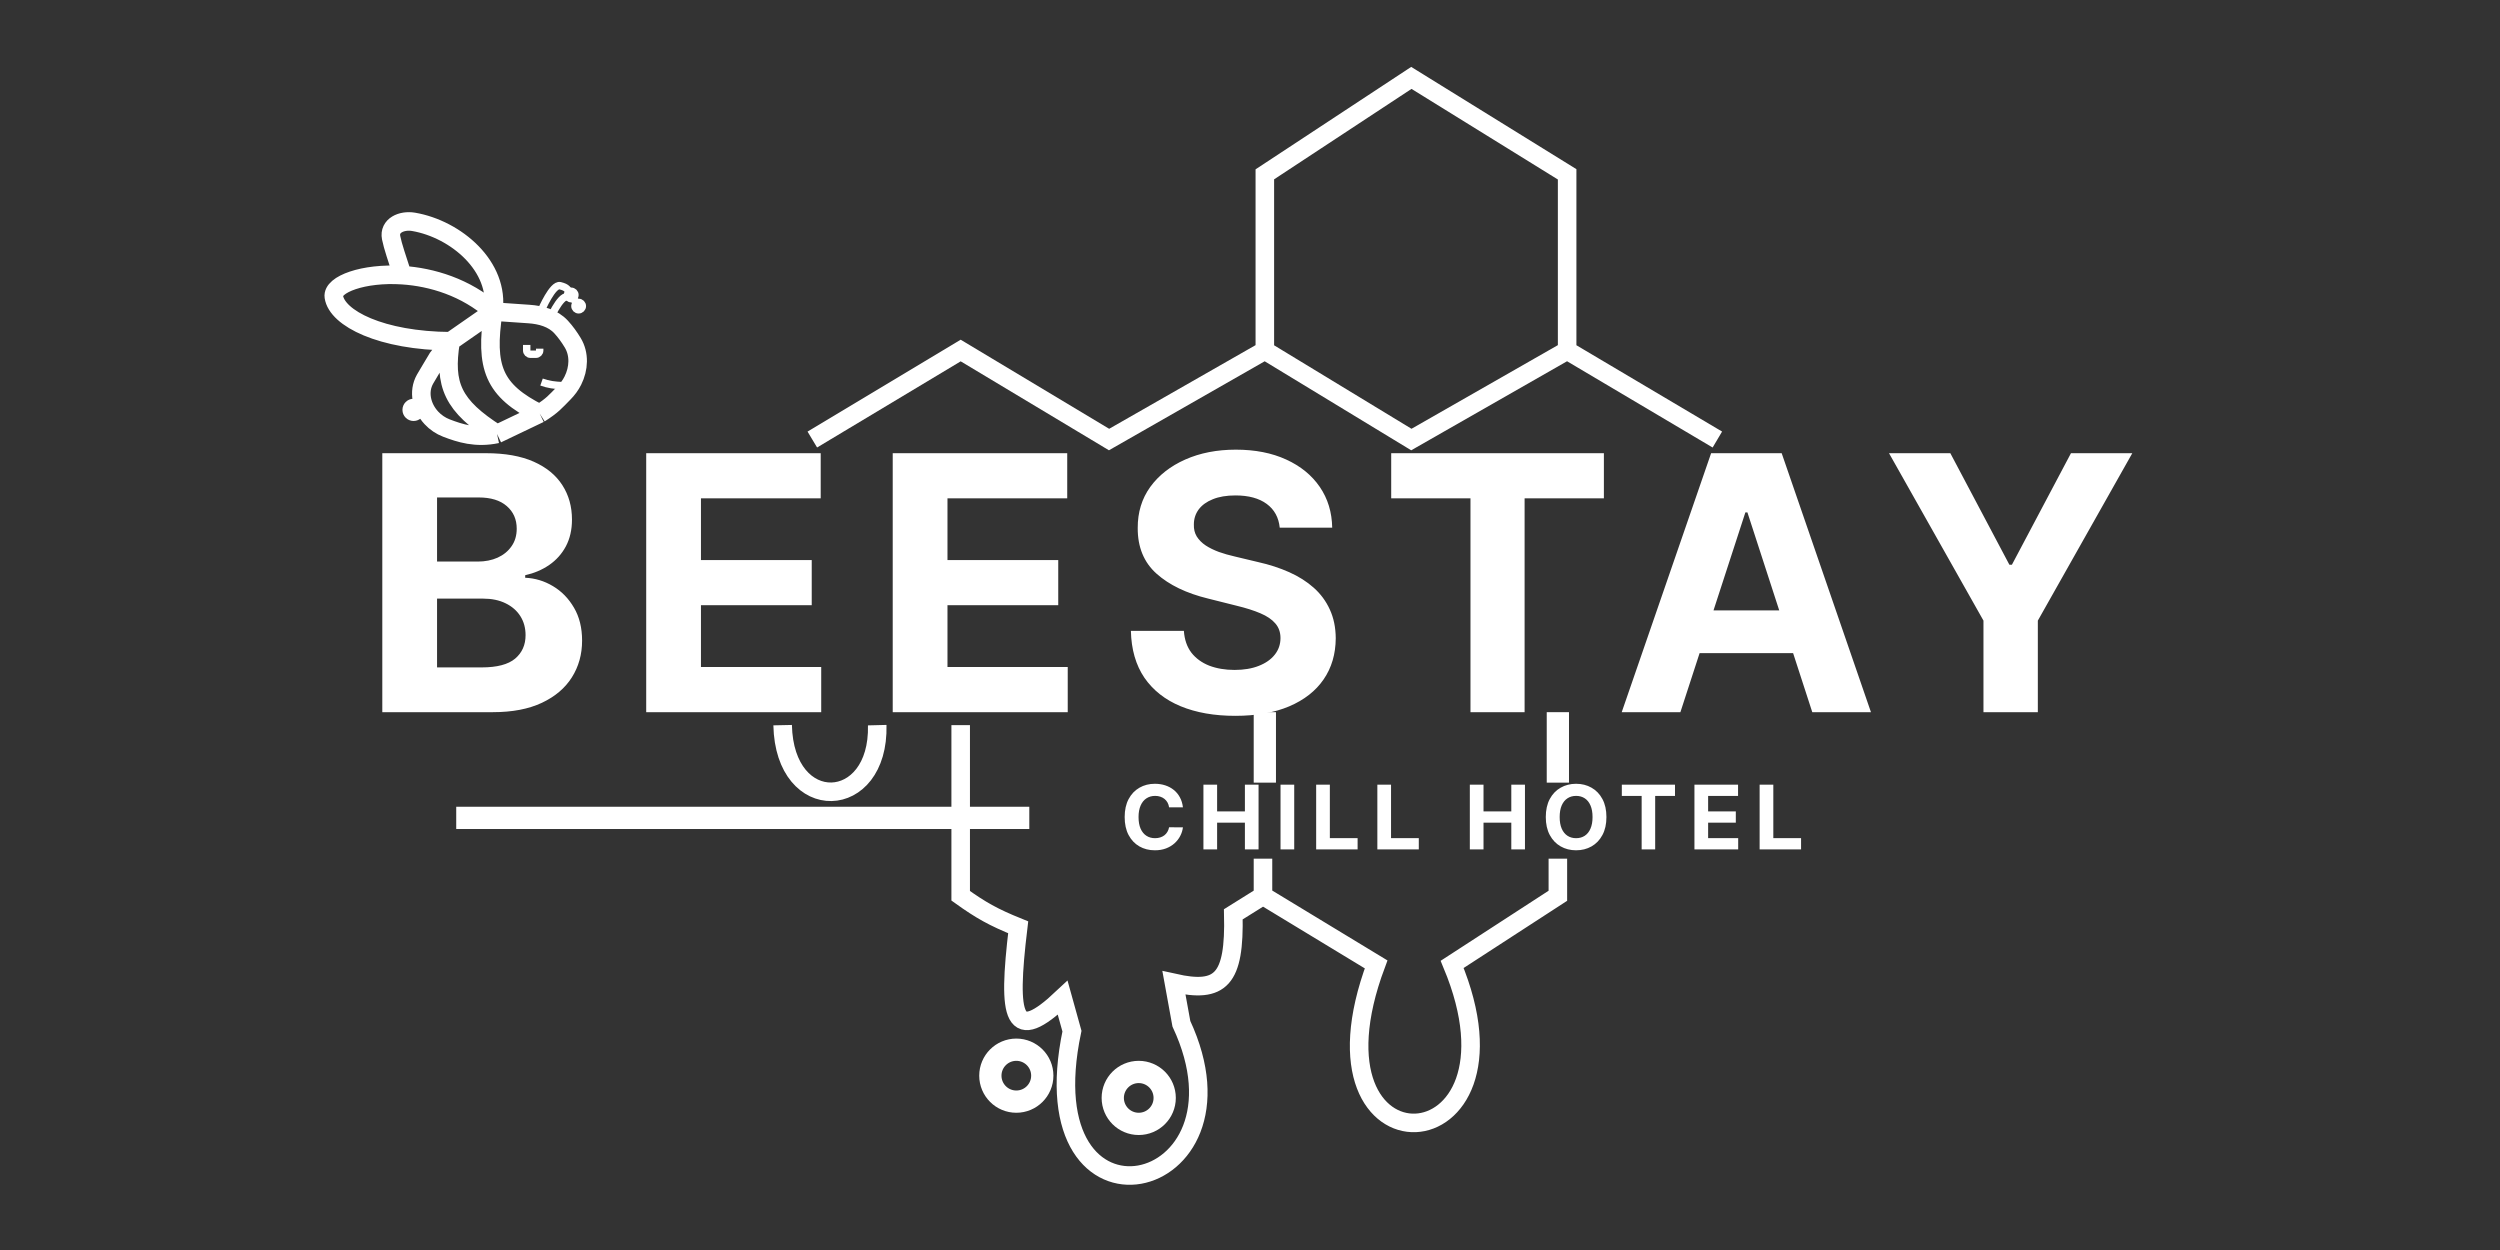 <svg width="674" height="337" viewBox="0 0 674 337" fill="none" xmlns="http://www.w3.org/2000/svg">
<rect x="0" y="0" width="674" height="337" fill="#333333" stroke="none"/>
<path d="M274 283C277.866 283 281 286.134 281 290C281 293.866 277.866 297 274 297C270.134 297 267 293.866 267 290C267 286.134 270.134 283 274 283Z" stroke="white" stroke-width="6"/>
<path d="M146 103C147.913 103.671 149.205 103.863 152 104M142 93V94.5C142 95.052 142.448 95.5 143 95.5H144.5C145.052 95.5 145.5 95.052 145.5 94.5V94" stroke="white" stroke-width="2"/>
<path d="M121.5 92L118 96.5C116.584 98.927 115.518 100.564 114.579 102.24C112.68 105.631 113.65 109.788 116.286 112.643V112.643C117.412 113.864 118.809 114.809 120.359 115.403C123.954 116.779 128.305 118.22 134 117M121.5 92L133 84M121.5 92C119.601 103.798 122.001 109.369 134 117M121.5 92C102.741 91.89 90.837 85.798 90 80C89.522 76.691 97.952 73.484 108.5 74.182M145.5 111.5C149.009 109.259 149.677 108.329 151.997 105.982C152.979 104.989 153.819 103.862 154.444 102.613V102.613C156.064 99.373 156.281 95.511 154.411 92.408C153.508 90.909 152.471 89.457 151.271 88.153C149.077 85.77 145.812 84.883 142.58 84.661L133 84M145.5 111.5L134 117M145.5 111.5C133.036 105.274 130.704 99.044 133 84M133 84C134.839 71.79 122.857 61.758 111.512 59.811C108.256 59.252 104.804 60.833 105.444 64.074C105.91 66.432 107.065 69.709 108.5 74.182M133 84C125.561 77.441 116.432 74.707 108.5 74.182" stroke="white" stroke-width="5"/>
<path d="M156 82.526C155 81.026 155 80.525 153 80.025C151 79.525 148 86.557 148 86.557" stroke="white" stroke-width="2"/>
<path d="M103.068 192V122.182H131.023C136.159 122.182 140.443 122.943 143.875 124.466C147.307 125.989 149.886 128.102 151.614 130.807C153.341 133.489 154.205 136.58 154.205 140.08C154.205 142.807 153.659 145.205 152.568 147.273C151.477 149.318 149.977 151 148.068 152.318C146.182 153.614 144.023 154.534 141.591 155.08V155.761C144.25 155.875 146.739 156.625 149.057 158.011C151.398 159.398 153.295 161.341 154.75 163.841C156.205 166.318 156.932 169.273 156.932 172.705C156.932 176.409 156.011 179.716 154.17 182.625C152.352 185.511 149.659 187.795 146.091 189.477C142.523 191.159 138.125 192 132.898 192H103.068ZM117.83 179.932H129.864C133.977 179.932 136.977 179.148 138.864 177.58C140.75 175.989 141.693 173.875 141.693 171.239C141.693 169.307 141.227 167.602 140.295 166.125C139.364 164.648 138.034 163.489 136.307 162.648C134.602 161.807 132.568 161.386 130.205 161.386H117.83V179.932ZM117.83 151.398H128.773C130.795 151.398 132.591 151.045 134.159 150.341C135.75 149.614 137 148.591 137.909 147.273C138.841 145.955 139.307 144.375 139.307 142.534C139.307 140.011 138.409 137.977 136.614 136.432C134.841 134.886 132.318 134.114 129.045 134.114H117.83V151.398ZM174.217 192V122.182H221.262V134.352H188.978V150.989H218.842V163.159H188.978V179.83H221.399V192H174.217ZM240.678 192V122.182H287.724V134.352H255.44V150.989H285.303V163.159H255.44V179.83H287.86V192H240.678ZM345.014 142.261C344.742 139.511 343.571 137.375 341.503 135.852C339.435 134.33 336.628 133.568 333.083 133.568C330.674 133.568 328.639 133.909 326.98 134.591C325.321 135.25 324.049 136.17 323.162 137.352C322.299 138.534 321.867 139.875 321.867 141.375C321.821 142.625 322.083 143.716 322.651 144.648C323.242 145.58 324.049 146.386 325.071 147.068C326.094 147.727 327.276 148.307 328.617 148.807C329.958 149.284 331.389 149.693 332.912 150.034L339.185 151.534C342.23 152.216 345.026 153.125 347.571 154.261C350.117 155.398 352.321 156.795 354.185 158.455C356.049 160.114 357.492 162.068 358.514 164.318C359.56 166.568 360.094 169.148 360.117 172.057C360.094 176.33 359.003 180.034 356.844 183.17C354.708 186.284 351.617 188.705 347.571 190.432C343.549 192.136 338.696 192.989 333.014 192.989C327.378 192.989 322.469 192.125 318.287 190.398C314.128 188.67 310.878 186.114 308.537 182.727C306.219 179.318 305.003 175.102 304.889 170.08H319.174C319.333 172.42 320.003 174.375 321.185 175.943C322.389 177.489 323.992 178.659 325.992 179.455C328.014 180.227 330.299 180.614 332.844 180.614C335.344 180.614 337.514 180.25 339.355 179.523C341.219 178.795 342.662 177.784 343.685 176.489C344.708 175.193 345.219 173.705 345.219 172.023C345.219 170.455 344.753 169.136 343.821 168.068C342.912 167 341.571 166.091 339.799 165.341C338.049 164.591 335.901 163.909 333.355 163.295L325.753 161.386C319.867 159.955 315.219 157.716 311.81 154.67C308.401 151.625 306.708 147.523 306.73 142.364C306.708 138.136 307.833 134.443 310.105 131.284C312.401 128.125 315.549 125.659 319.549 123.886C323.549 122.114 328.094 121.227 333.185 121.227C338.367 121.227 342.889 122.114 346.753 123.886C350.639 125.659 353.662 128.125 355.821 131.284C357.98 134.443 359.094 138.102 359.162 142.261H345.014ZM375.067 134.352V122.182H432.408V134.352H411.033V192H396.442V134.352H375.067ZM453.034 192H437.215L461.318 122.182H480.34L504.409 192H488.59L471.102 138.136H470.556L453.034 192ZM452.045 164.557H489.409V176.08H452.045V164.557ZM509.276 122.182H525.81L541.731 152.25H542.412L558.333 122.182H574.867L549.401 167.318V192H534.742V167.318L509.276 122.182Z" fill="white"/>
<path d="M422.5 94.5V47L380.5 21L341 47V94.5M422.5 94.5L380.5 118.5L341 94.5M422.5 94.5L463 118.5M341 94.5L299 118.5L259 94.5L219 118.5" stroke="white" stroke-width="5"/>
<path d="M211 195.5C211.519 219.99 237.09 218.917 236.5 195.5M259 195.5V241.5C264.428 245.384 267.749 247.27 274.5 250C271.5 275 273.118 281.603 286.5 269L289 278C276.55 337.142 340.242 322.681 318.5 276L316.5 265C329.115 267.83 332.928 264.23 332.5 246.5L340.5 241.5M340.5 241.5V231.5M340.5 241.5L371 260C349.028 318.745 414.504 315.208 391.5 260C402.63 252.775 408.87 248.725 420 241.5V231.5" stroke="white" stroke-width="5"/>
<path d="M111.5 109C112.328 109 113 109.672 113 110.5C113 111.328 112.328 112 111.5 112C110.672 112 110 111.328 110 110.5C110 109.672 110.672 109 111.5 109Z" stroke="white" stroke-width="3"/>
<path d="M156 81.526C156.552 81.526 157 81.973 157 82.526C157 83.078 156.552 83.526 156 83.526C155.448 83.526 155 83.078 155 82.526C155 81.973 155.448 81.526 156 81.526Z" stroke="white" stroke-width="2"/>
<path d="M154 79.526C153 78.026 153 77.525 151 77.025C149 76.525 146 83.557 146 83.557" stroke="white" stroke-width="2"/>
<path d="M154 78.526C154.552 78.526 155 78.973 155 79.526C155 80.078 154.552 80.526 154 80.526C153.448 80.526 153 80.078 153 79.526C153 78.973 153.448 78.526 154 78.526Z" stroke="white" stroke-width="2"/>
<path d="M307 289C310.866 289 314 292.134 314 296C314 299.866 310.866 303 307 303C303.134 303 300 299.866 300 296C300 292.134 303.134 289 307 289Z" stroke="white" stroke-width="6"/>
<path d="M123 220.5H277.5" stroke="white" stroke-width="6"/>
<path d="M341 192V211" stroke="white" stroke-width="6"/>
<path d="M420 192V211" stroke="white" stroke-width="6"/>
<path d="M318.918 217.656H315.185C315.116 217.173 314.977 216.744 314.767 216.369C314.557 215.989 314.287 215.665 313.957 215.398C313.628 215.131 313.247 214.926 312.815 214.784C312.389 214.642 311.926 214.571 311.426 214.571C310.523 214.571 309.736 214.795 309.065 215.244C308.395 215.687 307.875 216.335 307.506 217.188C307.136 218.034 306.952 219.062 306.952 220.273C306.952 221.517 307.136 222.562 307.506 223.409C307.881 224.256 308.403 224.895 309.074 225.327C309.744 225.759 310.52 225.974 311.401 225.974C311.895 225.974 312.352 225.909 312.773 225.778C313.199 225.648 313.577 225.457 313.906 225.207C314.236 224.952 314.509 224.642 314.724 224.278C314.946 223.915 315.099 223.5 315.185 223.034L318.918 223.051C318.821 223.852 318.58 224.625 318.193 225.369C317.813 226.108 317.298 226.77 316.651 227.355C316.009 227.935 315.241 228.395 314.349 228.736C313.463 229.071 312.46 229.239 311.341 229.239C309.784 229.239 308.392 228.886 307.165 228.182C305.943 227.477 304.977 226.457 304.267 225.122C303.562 223.787 303.21 222.17 303.21 220.273C303.21 218.369 303.568 216.75 304.284 215.415C305 214.08 305.972 213.062 307.199 212.364C308.426 211.659 309.807 211.307 311.341 211.307C312.352 211.307 313.29 211.449 314.153 211.733C315.023 212.017 315.793 212.432 316.463 212.977C317.134 213.517 317.679 214.179 318.099 214.963C318.526 215.747 318.798 216.645 318.918 217.656ZM324.444 229V211.545H328.134V218.747H335.626V211.545H339.308V229H335.626V221.79H328.134V229H324.444ZM348.921 211.545V229H345.23V211.545H348.921ZM354.837 229V211.545H358.527V225.957H366.01V229H354.837ZM371.334 229V211.545H375.024V225.957H382.507V229H371.334ZM396.266 229V211.545H399.956V218.747H407.448V211.545H411.129V229H407.448V221.79H399.956V229H396.266ZM433.092 220.273C433.092 222.176 432.731 223.795 432.009 225.131C431.294 226.466 430.316 227.486 429.078 228.19C427.845 228.889 426.458 229.239 424.919 229.239C423.367 229.239 421.975 228.886 420.742 228.182C419.509 227.477 418.535 226.457 417.819 225.122C417.103 223.787 416.745 222.17 416.745 220.273C416.745 218.369 417.103 216.75 417.819 215.415C418.535 214.08 419.509 213.062 420.742 212.364C421.975 211.659 423.367 211.307 424.919 211.307C426.458 211.307 427.845 211.659 429.078 212.364C430.316 213.062 431.294 214.08 432.009 215.415C432.731 216.75 433.092 218.369 433.092 220.273ZM429.35 220.273C429.35 219.04 429.166 218 428.796 217.153C428.433 216.307 427.919 215.665 427.254 215.227C426.589 214.79 425.811 214.571 424.919 214.571C424.026 214.571 423.248 214.79 422.583 215.227C421.919 215.665 421.401 216.307 421.032 217.153C420.669 218 420.487 219.04 420.487 220.273C420.487 221.506 420.669 222.545 421.032 223.392C421.401 224.239 421.919 224.881 422.583 225.318C423.248 225.756 424.026 225.974 424.919 225.974C425.811 225.974 426.589 225.756 427.254 225.318C427.919 224.881 428.433 224.239 428.796 223.392C429.166 222.545 429.35 221.506 429.35 220.273ZM437.244 214.588V211.545H451.579V214.588H446.235V229H442.588V214.588H437.244ZM456.82 229V211.545H468.581V214.588H460.51V218.747H467.976V221.79H460.51V225.957H468.615V229H456.82ZM474.395 229V211.545H478.086V225.957H485.568V229H474.395Z" fill="white"/>
</svg>
